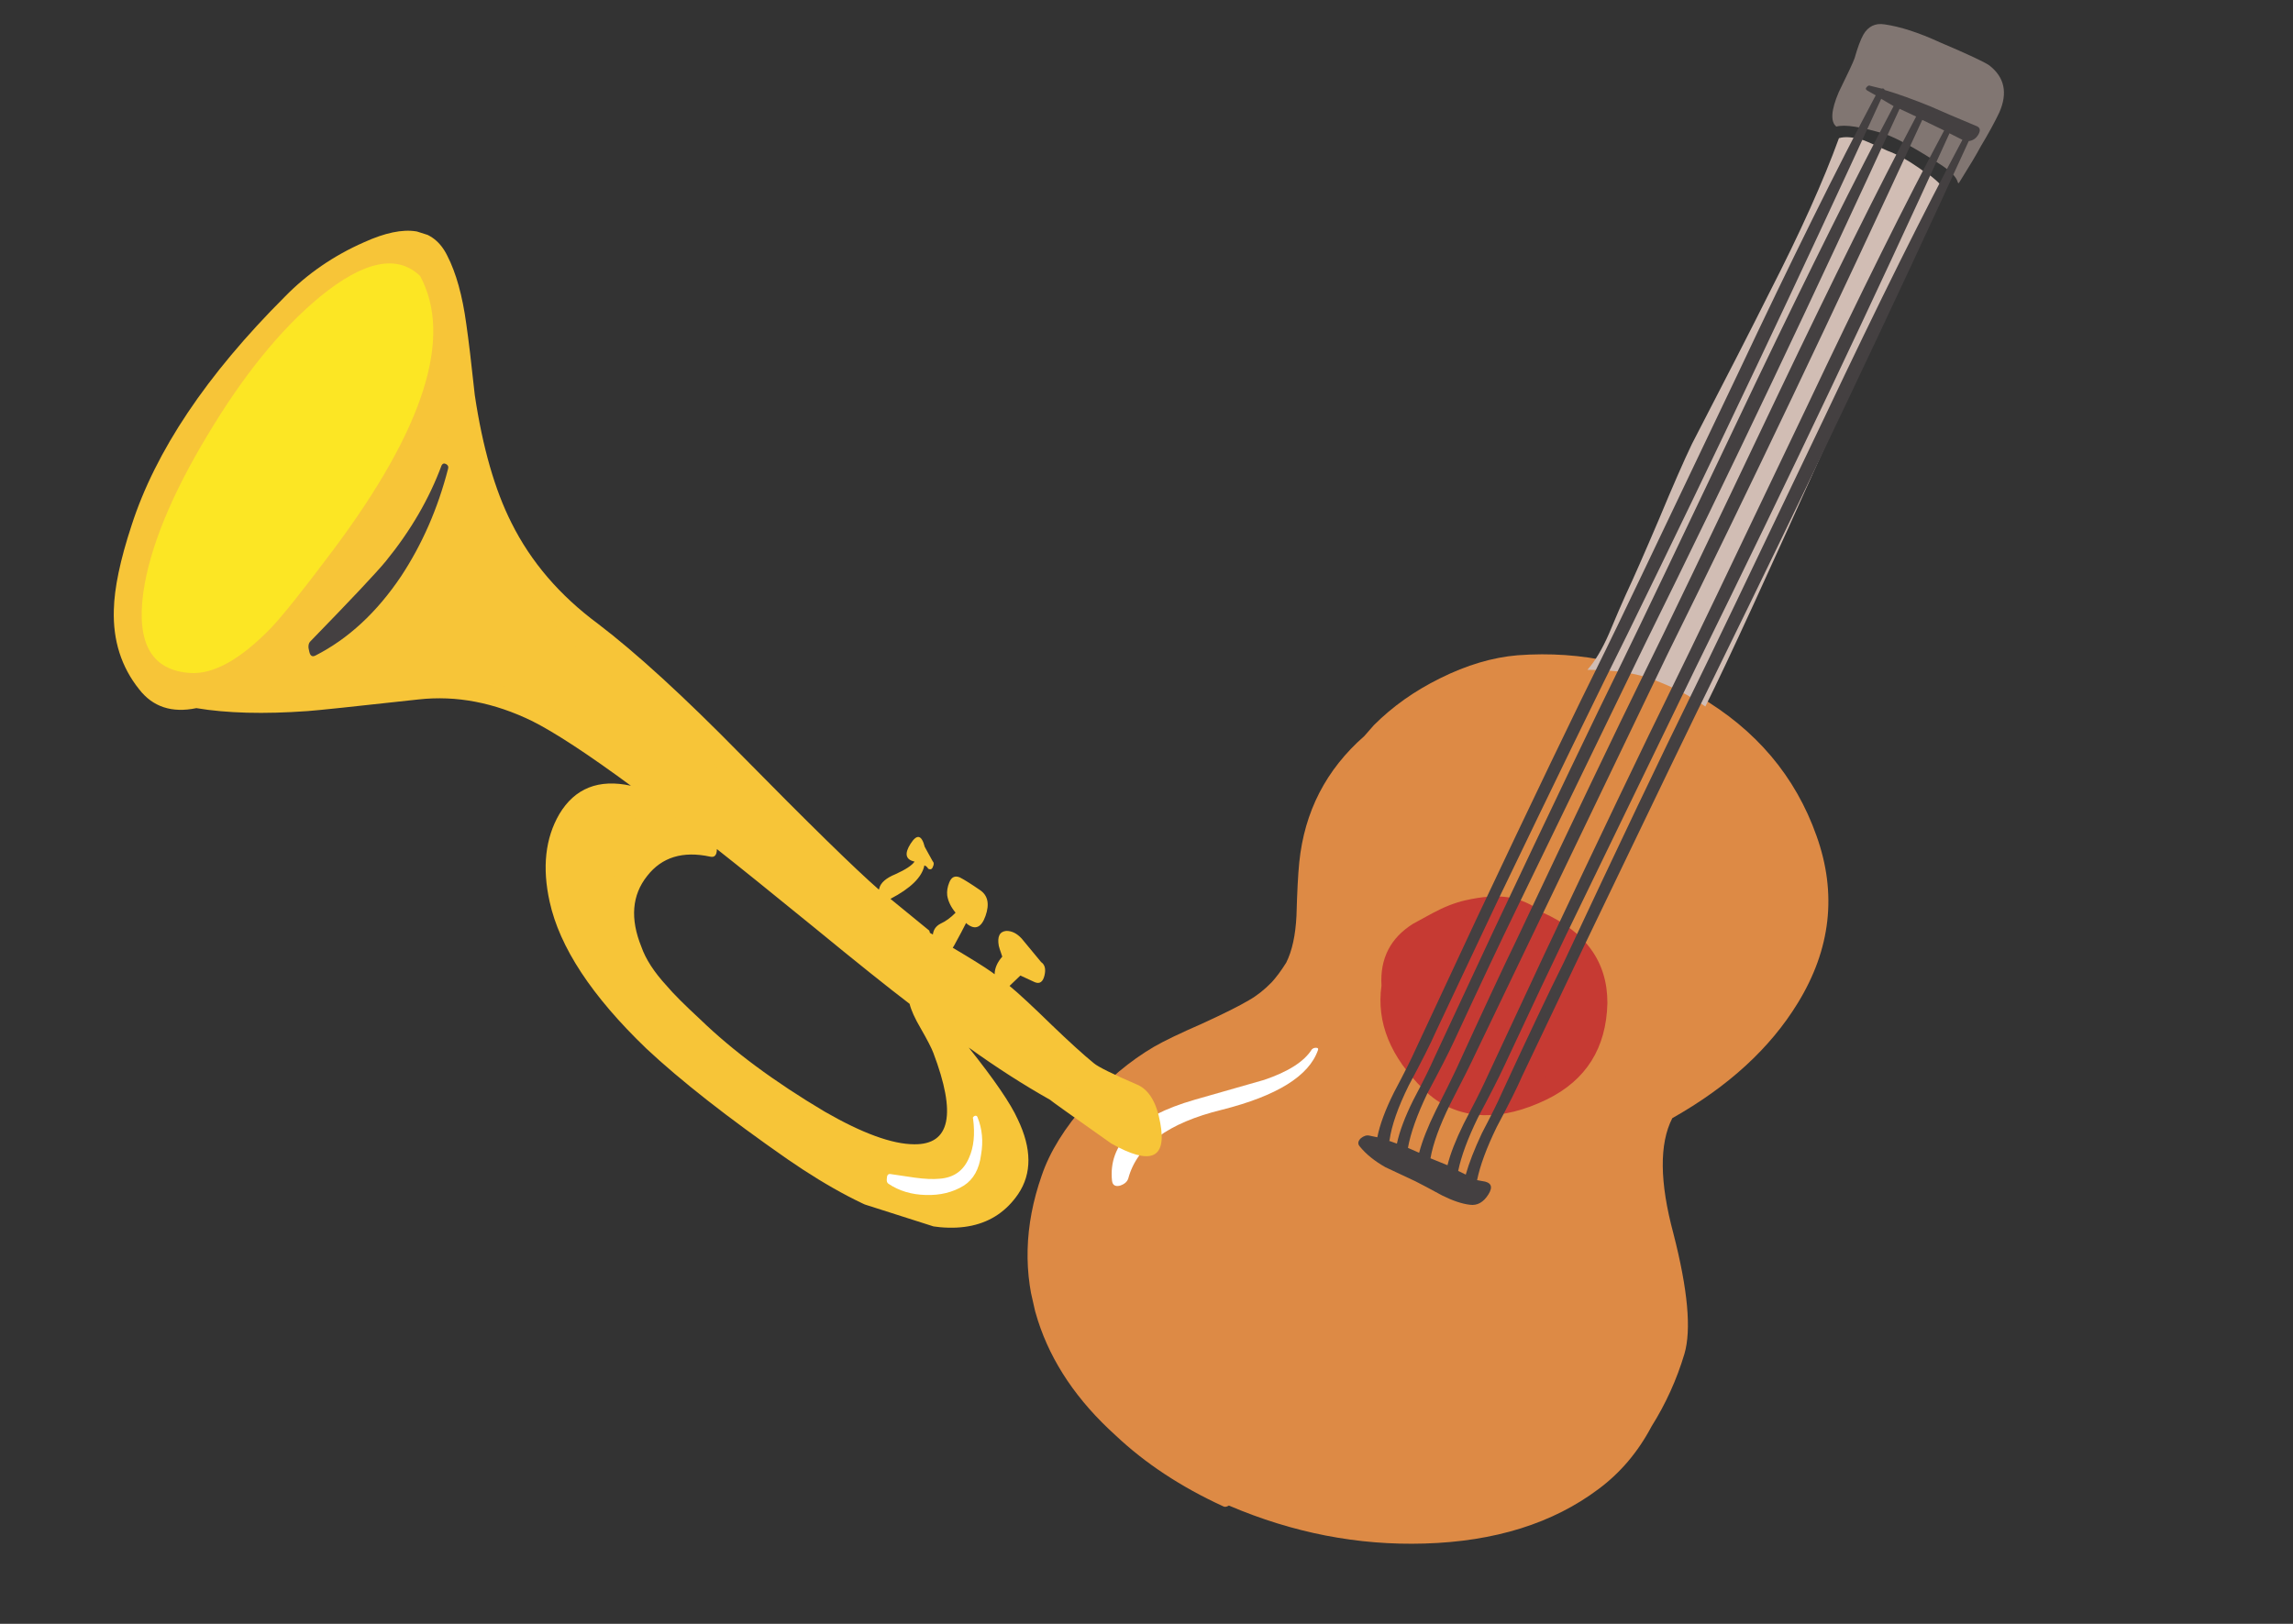 <svg width="288" height="204" viewBox="0 0 288 204" fill="none" xmlns="http://www.w3.org/2000/svg">
<rect x="0" y="0" width="288" height="204" fill="#333333" stroke="none"/>
<g clip-path="url(#clip0_1130_44797)">
<path d="M130.828 147.71C128.637 153.982 128.482 160.045 130.363 165.9C132.058 171.174 135.309 175.982 140.116 180.322C143.835 183.834 148.333 186.801 153.609 189.223C153.806 189.348 154.053 189.32 154.351 189.14C162.389 192.575 170.575 194.165 178.909 193.911C187.749 193.654 195.036 191.374 200.768 187.07C203.519 185.029 205.742 182.401 207.44 179.185C209.222 176.345 210.595 173.316 211.56 170.097C212.453 167.063 211.993 162.018 210.178 154.959C208.443 148.505 208.397 143.676 210.041 140.472C217.085 136.492 222.336 131.675 225.793 126.021C229.955 119.244 230.744 112.244 228.16 105.021C225.515 97.529 220.562 91.665 213.301 87.431C206.315 83.417 198.751 81.713 190.609 82.32C187.458 82.584 184.212 83.549 180.87 85.215C177.677 86.79 174.908 88.75 172.564 91.095L171.354 92.474C166.557 96.678 163.834 101.967 163.186 108.341C163.031 109.904 162.915 112.138 162.837 115.042C162.715 117.504 162.285 119.47 161.546 120.94C160.924 121.93 160.32 122.747 159.733 123.39C158.819 124.333 157.863 125.089 156.864 125.656C155.622 126.391 153.647 127.378 150.942 128.616C148.224 129.8 146.217 130.766 144.921 131.514C141.937 133.268 139.14 135.603 136.53 138.517C133.742 141.642 131.841 144.706 130.828 147.71Z" fill="#DD8A45"/>
<path d="M193.746 114.633C192.384 113.585 190.946 112.95 189.432 112.728C187.971 112.494 186.169 112.621 184.026 113.109C182.741 113.401 181.37 113.94 179.913 114.724L177.505 116.036C174.641 117.819 173.31 120.414 173.514 123.821C172.865 128.44 174.634 132.792 178.82 136.877C180.854 138.905 183.348 139.979 186.304 140.099C188.794 140.155 191.461 139.492 194.303 138.109C199.221 135.689 201.749 131.661 201.888 126.026C201.909 120.87 199.195 117.073 193.746 114.633Z" fill="#C63A33"/>
<path d="M193.195 135.814C197.458 133.486 199.5 130.05 199.321 125.506C199.089 120.974 196.7 117.867 192.153 116.184C187.344 114.335 183.163 114.522 179.609 116.746L178.735 117.369C176.818 119.107 175.768 121.072 175.586 123.264C175.566 124.175 175.617 125.153 175.74 126.201C176.781 130.322 178.971 133.418 182.309 135.489C185.857 137.738 189.486 137.847 193.195 135.814Z" fill="#C63A33"/>
<path d="M230.644 15.903C231.703 15.606 233.775 15.927 236.859 16.867C238.523 17.507 240.774 18.75 243.611 20.595C244.991 21.469 245.76 22.257 245.917 22.957L246.016 23.019L246.264 22.623C247.425 20.774 248.263 19.367 248.777 18.401C249.76 16.762 250.537 15.34 251.111 14.134C252.191 11.681 251.776 9.709 249.863 8.22C249.26 7.791 247.183 6.82 243.632 5.308C240.994 4.096 238.685 3.348 236.706 3.063C235.538 2.876 234.649 3.304 234.039 4.349C233.678 4.997 233.31 5.986 232.934 7.317C232.763 7.809 232.098 9.233 230.94 11.591C229.983 13.846 229.885 15.284 230.644 15.903Z" fill="#817672"/>
<path d="M234.163 17.65C232.826 17.218 231.763 17.121 230.971 17.357C229.026 22.724 226.117 29.188 222.244 36.748C220.11 41.025 216.864 47.367 212.506 55.773C211.472 57.933 210.096 61.076 208.379 65.203C206.537 69.527 205.14 72.703 204.189 74.731C203.699 75.805 202.996 77.436 202.081 79.625C201.225 81.575 200.325 83.081 199.382 84.145C202.82 84.155 205.589 84.572 207.689 85.396C210.147 86.309 212.314 87.429 214.19 88.757C216.98 83.141 222.197 71.794 229.839 54.717C232.708 47.951 234.908 42.838 236.437 39.377C239.064 33.289 241.514 28.288 243.787 24.375C243.595 24.023 243.635 23.702 243.908 23.414C243.597 23.032 243.134 22.599 242.518 22.117C241.795 21.659 241.297 21.319 241.022 21.099C239.618 20.116 238.301 19.397 237.072 18.941C235.502 18.223 234.533 17.792 234.163 17.65Z" fill="#D1BDB4"/>
<path d="M234.522 11.371L235.588 11.977C230.762 21.056 225.014 32.665 218.343 46.805C208.096 68.324 202.506 80.01 201.572 81.864C197.889 89.267 192.502 100.483 185.412 115.511L177.835 131.753C177.273 133.012 176.36 134.833 175.094 137.215C174.007 139.387 173.305 141.273 172.99 142.873L172.015 142.67C171.657 142.582 171.288 142.694 170.908 143.007C170.54 143.374 170.506 143.721 170.805 144.049C171.583 145.004 172.65 145.865 174.005 146.633C174.256 146.745 175.515 147.336 177.783 148.405C178.482 148.755 179.601 149.35 181.142 150.188C182.473 150.847 183.63 151.235 184.614 151.351C185.543 151.479 186.319 151.048 186.941 150.057C187.563 149.067 187.295 148.505 186.139 148.372L185.522 148.258C185.896 146.418 186.718 144.193 187.989 141.583C189.533 138.685 190.6 136.546 191.19 135.167L198.99 118.789C207.807 100.426 213.242 89.171 215.293 85.025C226.99 61.195 237.65 38.762 247.273 17.724C247.821 17.656 248.234 17.364 248.512 16.848C248.79 16.332 248.684 15.988 248.195 15.816C245.647 14.755 243.746 13.942 242.493 13.378C240.261 12.471 238.331 11.778 236.702 11.299C236.666 11.138 236.541 11.081 236.326 11.13L234.895 10.776C234.764 10.693 234.609 10.757 234.431 10.967C234.295 11.111 234.325 11.246 234.522 11.371ZM236.278 12.415L237.836 13.334C233.135 22.214 227.374 33.77 220.555 47.999C211.23 67.611 205.66 79.264 203.846 82.96C200.175 90.417 194.795 101.66 187.704 116.687L180.127 132.929C179.607 134.123 178.735 135.878 177.511 138.194C176.465 140.3 175.778 142.126 175.45 143.672L174.439 143.308L174.519 143.289C174.774 141.42 175.579 139.115 176.932 136.373C178.559 133.342 179.688 131.105 180.32 129.659L188.039 113.3C195.249 98.302 200.716 87.068 204.44 79.598C215.511 56.986 226.123 34.592 236.278 12.415ZM238.588 13.672L240.666 14.643C236.005 23.457 230.251 35.039 223.402 49.389C214.497 68.113 208.9 79.772 206.613 84.368C202.942 91.825 197.562 103.068 190.471 118.095C188.739 121.659 186.214 127.073 182.894 134.337C182.362 135.477 181.511 137.199 180.34 139.503C179.335 141.543 178.636 143.315 178.243 144.819L176.838 144.205C177.158 142.378 177.968 140.099 179.268 137.37C180.854 134.405 181.968 132.227 182.612 130.836C185.985 123.559 188.559 118.106 190.332 114.476L206.715 80.694C217.277 59.33 227.902 36.989 238.588 13.672ZM241.436 15.062L244.184 16.389C239.429 25.282 233.675 36.864 226.921 51.136C217.625 70.627 212.029 82.287 210.132 86.115C206.461 93.572 201.08 104.814 193.99 119.842C193.039 121.869 190.513 127.284 186.413 136.084C185.881 137.224 185.024 138.919 183.841 141.169C182.836 143.209 182.158 144.948 181.806 146.386L179.667 145.514C179.987 143.687 180.804 141.435 182.116 138.759C183.647 135.807 184.735 133.635 185.379 132.244L209.481 82.102C219.696 61.44 230.347 39.093 241.436 15.062ZM244.856 16.746L246.477 17.566C241.722 26.459 235.967 38.041 229.213 52.312C219.918 71.804 214.321 83.463 212.424 87.291C208.753 94.748 203.4 105.985 196.363 121C194.577 124.576 192.019 129.969 188.687 137.18C188.167 138.373 187.316 140.095 186.133 142.345C185.182 144.373 184.504 146.112 184.098 147.563L183.149 147.099C183.523 145.26 184.346 143.035 185.616 140.425C187.16 137.527 188.254 135.382 188.898 133.99C192.508 126.264 195.081 120.811 196.618 117.631L213 83.849C224.822 59.821 235.44 37.453 244.856 16.746Z" fill="#444041"/>
<path d="M140.654 148.955C141.231 148.768 141.585 148.461 141.714 148.035C142.818 143.935 146.733 141.064 153.459 139.42C160.387 137.674 164.413 135.174 165.538 131.918C165.609 131.732 165.531 131.636 165.305 131.631C165.079 131.626 164.897 131.696 164.761 131.84C163.807 133.359 161.814 134.633 158.779 135.663C154.917 136.768 152.007 137.6 150.049 138.158C142.646 140.295 139.186 143.686 139.669 148.331C139.736 148.881 140.065 149.09 140.654 148.955Z" fill="white"/>
</g>
<g clip-path="url(#clip1_1130_44797)">
<path d="M64.245 65.698C62.152 61.556 60.615 56.201 59.633 49.633C59.21 45.676 58.854 42.696 58.564 40.693C58.078 37.121 57.28 34.26 56.172 32.112C54.453 28.61 50.97 28.051 45.724 30.433C41.91 32.113 38.599 34.388 35.792 37.258C25.947 47.093 19.521 56.685 16.514 66.035C15.1 70.334 14.361 73.863 14.297 76.622C14.18 80.465 15.236 83.784 17.465 86.58C19.183 88.806 21.583 89.6 24.666 88.961C28.497 89.603 33.154 89.726 38.638 89.331C39.696 89.263 44.345 88.775 52.583 87.868C57.3 87.345 62.056 88.252 66.85 90.591C69.685 92.016 73.815 94.722 79.241 98.71C75.198 97.827 72.201 99.014 70.251 102.273C68.489 105.302 68.082 108.966 69.031 113.264C70.279 118.99 74.329 125.146 81.183 131.731C85.498 135.77 91.411 140.406 98.922 145.638C104.222 149.296 109.018 151.809 113.312 153.177C120.135 155.294 124.992 154.235 127.883 150.003C129.618 147.428 129.598 144.294 127.824 140.602C126.944 138.642 124.894 135.643 121.674 131.605C125.15 134.103 128.551 136.287 131.879 138.159C131.915 138.228 134.478 140.058 139.568 143.65C144.508 146.44 146.563 145.589 145.733 141.097C145.278 138.52 144.316 136.91 142.848 136.268C139.754 134.935 137.934 134.036 137.389 133.573C136.105 132.527 134.336 130.921 132.081 128.754C129.702 126.432 127.941 124.799 126.798 123.856L128.16 122.553L129.97 123.39C130.582 123.643 130.986 123.366 131.182 122.56C131.379 121.754 131.241 121.189 130.767 120.864L128.326 117.915C127.726 117.26 127.079 116.938 126.384 116.948C125.552 117.031 125.239 117.655 125.447 118.822C125.467 118.944 125.612 119.395 125.884 120.177C125.252 120.902 124.933 121.64 124.926 122.391L124.505 122.083C123.61 121.45 121.997 120.444 119.666 119.064L119.844 118.773C120.521 117.541 121.02 116.6 121.341 115.949L121.473 116.078C122.492 116.866 123.26 116.532 123.777 115.075C124.311 113.566 124.078 112.478 123.078 111.812C121.99 111.06 121.148 110.531 120.553 110.225C119.942 109.973 119.502 110.18 119.234 110.847C118.999 111.409 118.911 111.961 118.971 112.501C119.086 113.233 119.435 113.952 120.019 114.659C119.42 115.279 118.784 115.742 118.111 116.049C117.559 116.337 117.244 116.786 117.167 117.399L116.799 117.195L116.716 116.908L111.838 112.92C114.389 111.591 115.81 110.191 116.102 108.72C116.311 108.786 116.469 108.924 116.577 109.132C116.874 109.284 117.073 109.203 117.172 108.887C117.324 108.588 117.312 108.353 117.136 108.181L116.146 106.388C115.759 104.875 115.166 104.744 114.368 105.995C113.57 107.247 113.737 107.995 114.87 108.24C114.547 108.716 113.747 109.243 112.47 109.821C111.278 110.31 110.601 110.905 110.437 111.606L110.388 111.763C107.361 109.119 101.572 103.452 93.02 94.761C85.913 87.516 79.944 82.052 75.114 78.37C70.302 74.809 66.679 70.585 64.245 65.698ZM81.283 110.046C83.124 107.679 85.77 106.872 89.221 107.624C89.761 107.738 90.034 107.42 90.041 106.669C92.765 108.811 96.808 112.069 102.17 116.441C107.48 120.798 111.505 124.021 114.245 126.11C114.448 126.928 114.906 127.942 115.619 129.154C116.474 130.643 117.01 131.683 117.228 132.273C120.154 139.982 119.35 143.808 114.816 143.753C112.053 143.741 108.307 142.374 103.577 139.65C97.269 135.902 92.062 132.042 87.956 128.07C85.949 126.214 84.547 124.811 83.752 123.863C82.163 122.14 81.097 120.498 80.553 118.934C79.129 115.411 79.372 112.448 81.283 110.046Z" fill="#F7C538"/>
<path d="M82.347 100.916C82.148 101.548 81.804 101.815 81.316 101.717C70.938 108.313 69.056 115.097 75.673 122.07C77.431 124.716 80.809 128.254 85.808 132.684C91.723 138.044 97.269 142.563 102.448 146.24C105.307 148.136 108.397 149.758 111.717 151.105L114.962 152.053C122.546 153.949 125.964 149.507 125.216 138.728C124.732 137.706 123.65 136.203 121.971 134.22C120.416 132.392 119.395 130.879 118.908 129.682C118.101 129.135 116.924 128.21 115.376 126.905C116.082 128.868 117.464 131.885 119.521 135.958C120.79 139.606 120.216 142.521 117.799 144.704C116.016 146.337 112.966 146.233 108.648 144.394C107.284 143.786 104.412 142.204 100.032 139.65C87.487 132.293 79.971 124.338 77.483 115.785C76.294 111.699 76.848 108.575 79.144 106.411C81.388 104.23 84.44 103.871 88.3 105.333L82.347 100.916Z" fill="#F7C538"/>
<path d="M57.335 47.599C56.173 53.657 53.057 60.337 47.987 67.64C44.107 73.179 39.667 78.395 34.666 83.288C33.432 84.458 31.989 85.562 30.337 86.599C34.243 86.454 40.108 85.949 47.929 85.082C54.767 84.597 60.394 85.117 64.811 86.64C67.553 87.63 70.846 89.519 74.691 92.308C76.834 93.918 79.908 96.23 83.912 99.243C87.265 101.586 91.024 104.463 95.191 107.876C97.601 109.918 101.189 112.973 105.956 117.04L114.371 124.066L114.66 124.245C118.318 127.264 121.969 129.846 125.613 131.992C126.787 132.656 128.94 133.776 132.072 135.354C134.715 136.881 136.544 138.391 137.558 139.882C135.794 137.117 135.75 135.887 137.426 136.191C135.691 135.117 133.194 133.076 129.937 130.069C129.32 129.467 126.797 127.418 122.368 123.922C119.099 121.316 116.764 119.037 115.363 117.085C112.305 115.821 109.432 114.152 106.744 112.079C104.513 110.384 101.986 108.073 99.164 105.146C93.872 99.638 85.335 91.994 73.554 82.216C68.382 77.788 64.569 72.432 62.114 66.148C60.977 63.179 59.383 56.996 57.335 47.599Z" fill="#F7C538"/>
<path d="M17.992 74.499C17.13 80.884 19.099 84.234 23.898 84.547C26.836 84.73 30.23 82.83 34.081 78.845C35.552 77.286 38.128 74.053 41.808 69.145C53.258 53.857 56.912 42.367 52.77 34.676C49.898 31.908 45.706 32.773 40.196 37.271C35.287 41.325 30.577 47.121 26.067 54.66C21.471 62.287 18.779 68.9 17.992 74.499Z" fill="#FCE624"/>
<path d="M55.461 58.468C53.907 62.664 51.577 66.67 48.471 70.487C47.345 71.865 44.18 75.23 38.977 80.579C38.721 80.845 38.675 81.264 38.84 81.838C38.952 82.395 39.215 82.566 39.629 82.35C43.75 80.247 47.332 76.929 50.375 72.397C53.026 68.377 54.993 63.879 56.275 58.901C56.358 58.638 56.277 58.438 56.032 58.303C55.787 58.166 55.597 58.222 55.461 58.468Z" fill="#444041"/>
<path d="M122.791 140.388C122.736 140.197 122.614 140.129 122.423 140.184C122.216 140.292 122.149 140.415 122.22 140.553C122.474 142.488 122.307 144.114 121.718 145.432C121.03 147.066 119.801 147.948 118.031 148.079C117.198 148.161 116.146 148.116 114.876 147.942C113.17 147.688 112.151 147.537 111.821 147.49C111.542 147.459 111.397 147.644 111.386 148.046C111.339 148.379 111.411 148.605 111.604 148.724C112.937 149.612 114.49 150.078 116.263 150.122C118.088 150.182 119.68 149.792 121.04 148.951C122.262 148.182 122.99 146.88 123.224 145.043C123.512 143.398 123.368 141.846 122.791 140.388Z" fill="white"/>
</g>
<defs>
<clipPath id="clip0_1130_44797">
<rect width="152.469" height="174.441" fill="white" transform="matrix(0.975 -0.222 0.22 0.976 100.504 33.822)"/>
</clipPath>
<clipPath id="clip1_1130_44797">
<rect width="146.723" height="99.323" fill="white" transform="matrix(0.953 0.304 -0.301 0.954 30.384 22.07)"/>
</clipPath>
</defs>
</svg>
